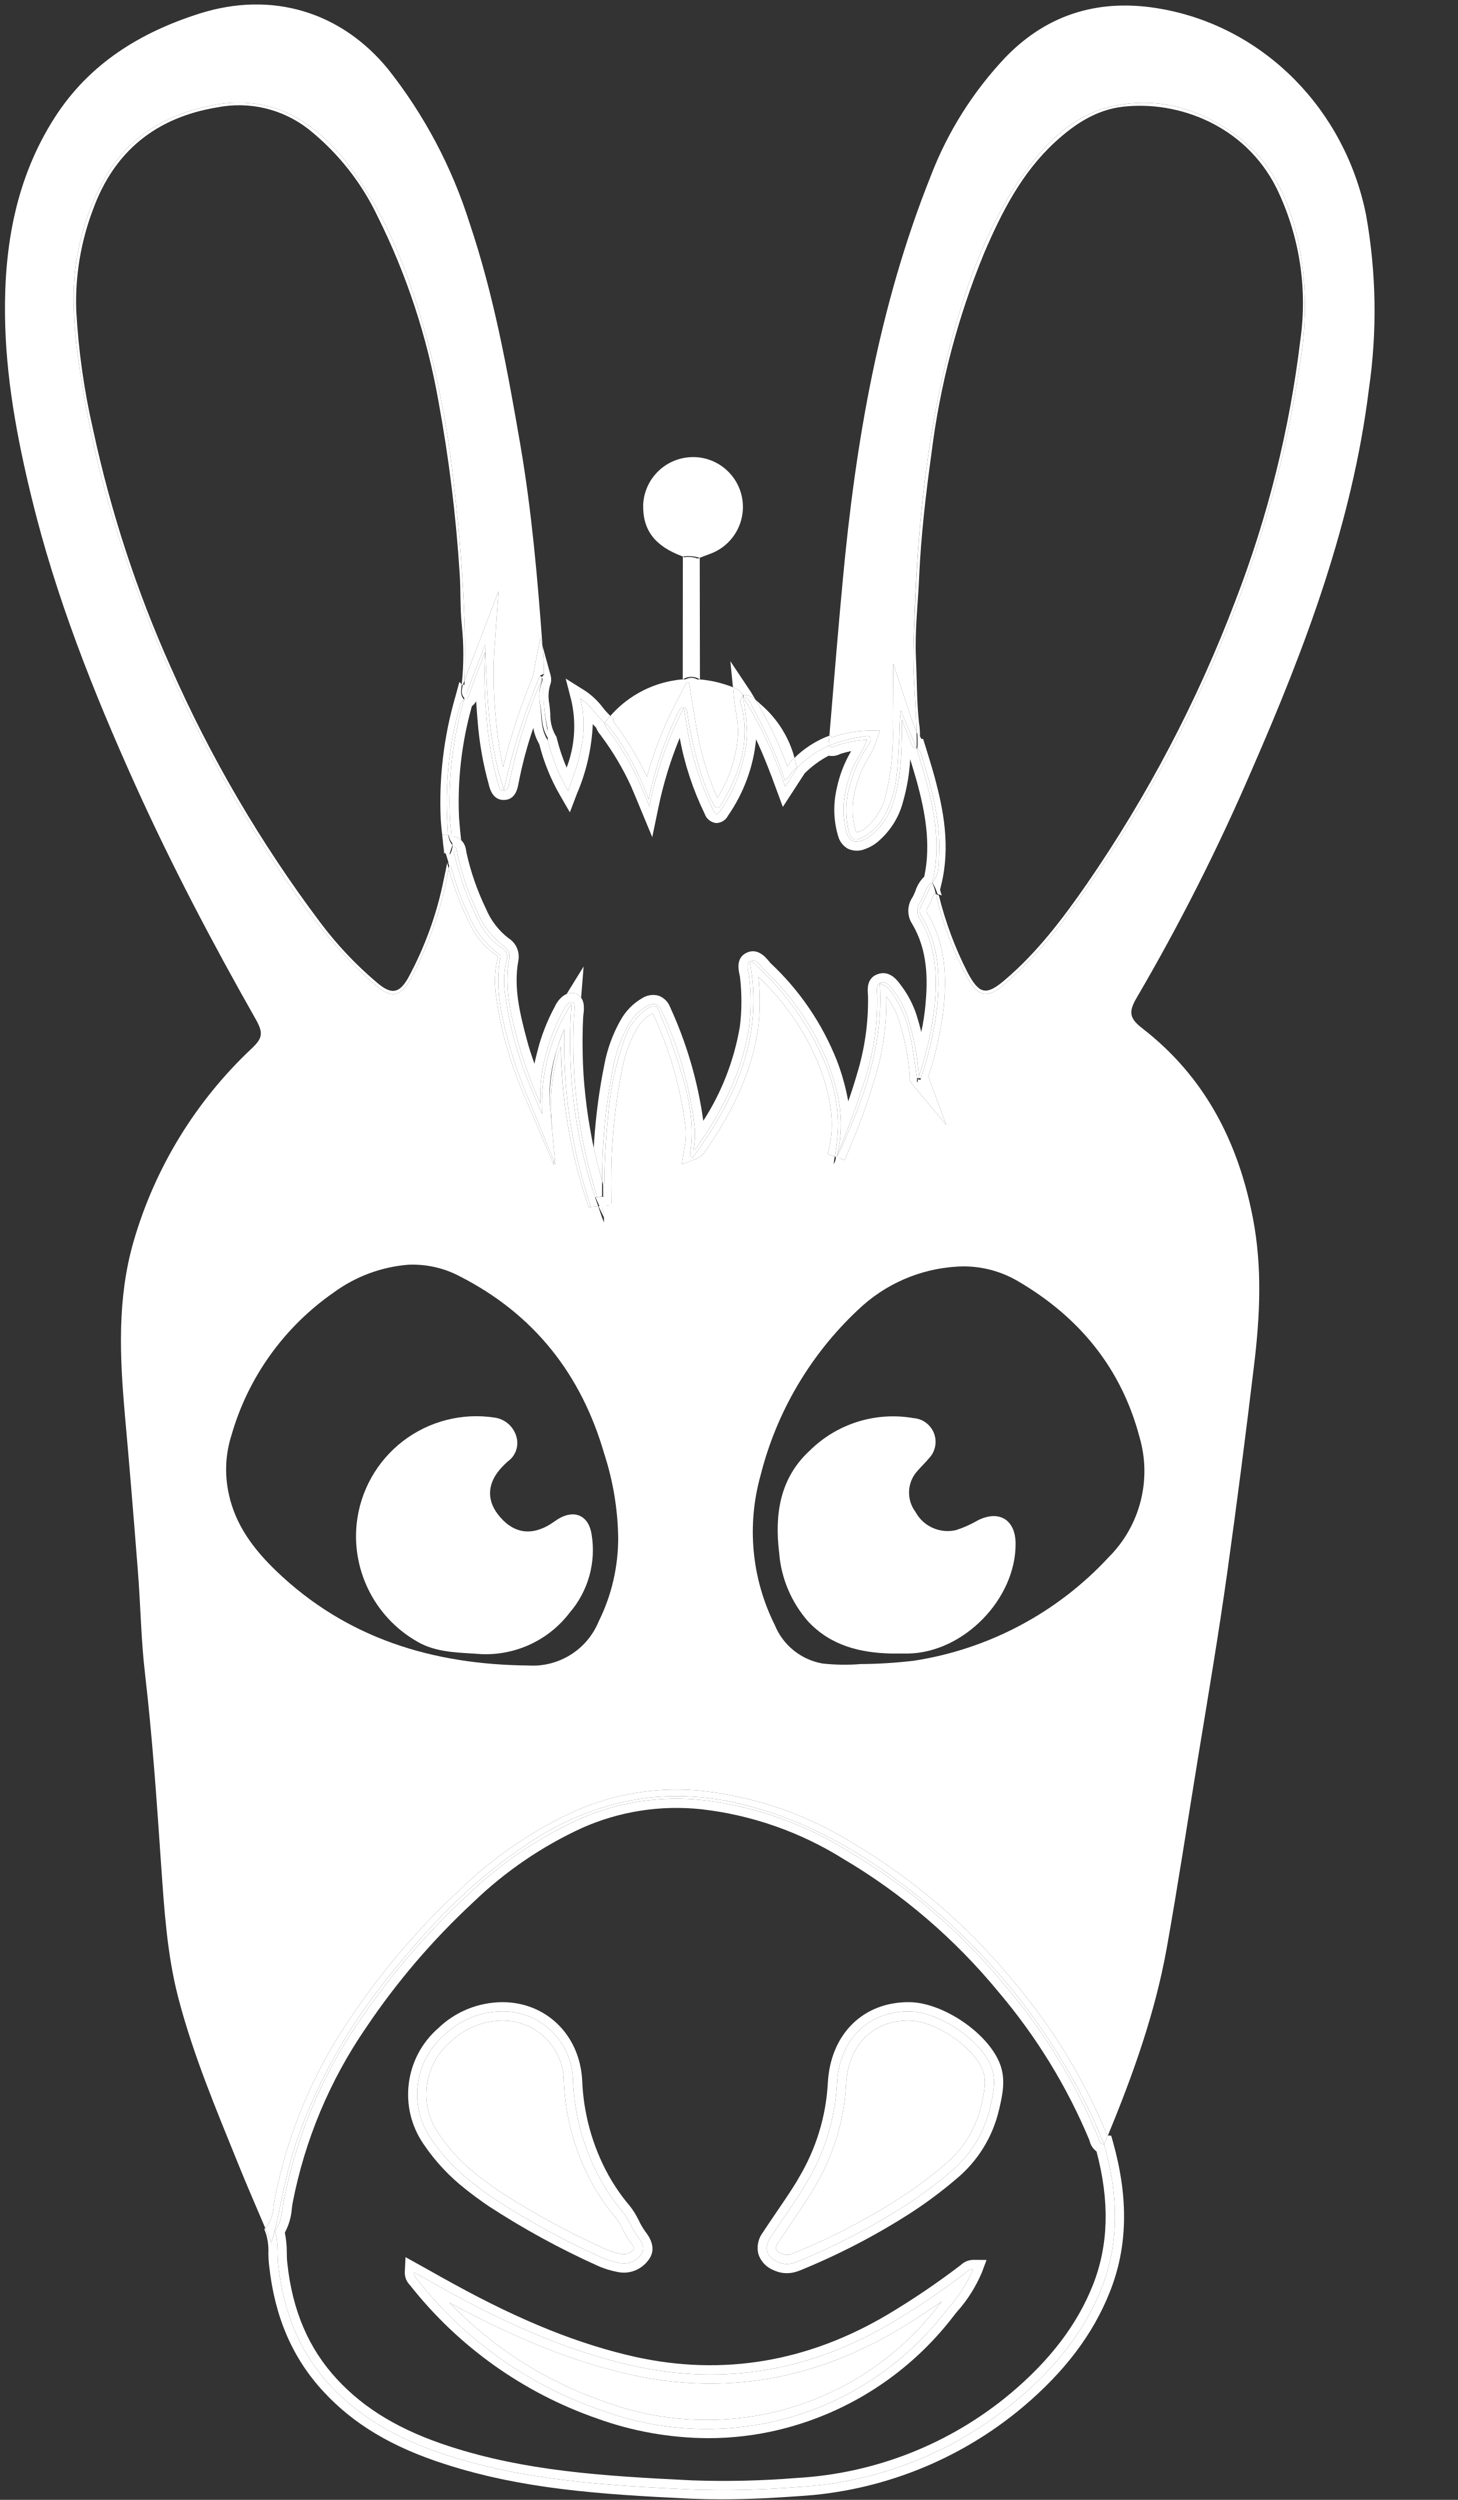 <?xml version="1.0" encoding="UTF-8"?>
<svg width="14px" height="24px" viewBox="0 0 14 24" version="1.1" xmlns="http://www.w3.org/2000/svg" xmlns:xlink="http://www.w3.org/1999/xlink">
    <rect x="0" y="0" width="14" height="24" fill="#333333" stroke="none"/>
    <!-- Generator: Sketch 58 (84663) - https://sketch.com -->
    <title>openebs-icon-white</title>
    <desc>Created with Sketch.</desc>
    <g id="Cluster-Overview" stroke="none" stroke-width="1" fill="none" fill-rule="evenodd">
        <g id="02-Overview-Mix-content-pools-on-hover" transform="translate(-682, -148)">
            <g id="card" transform="translate(649, 117)">
                <g id="openebs-icon-white" transform="translate(33, 31)">
                    <path d="M2.197,14.344 C2.261,14.643 2.437,14.875 2.651,15.081 C3.327,15.731 4.156,15.981 5.073,15.99 C5.366,16.008 5.638,15.838 5.749,15.566 C5.873,15.317 5.936,15.043 5.936,14.765 C5.932,14.49 5.887,14.218 5.802,13.957 C5.581,13.194 5.129,12.618 4.416,12.254 C4.264,12.173 4.093,12.135 3.921,12.142 C3.662,12.163 3.414,12.255 3.204,12.409 C2.728,12.74 2.381,13.224 2.222,13.781 C2.164,13.963 2.156,14.157 2.197,14.344 L2.197,14.344 Z M3.425,14.627 C3.459,14.313 3.62,14.027 3.87,13.835 C4.121,13.643 4.439,13.562 4.75,13.61 C4.849,13.624 4.93,13.695 4.958,13.791 C4.985,13.88 4.952,13.978 4.875,14.031 C4.856,14.048 4.839,14.066 4.821,14.084 C4.682,14.23 4.668,14.392 4.781,14.539 C4.914,14.711 5.077,14.748 5.258,14.649 C5.291,14.631 5.321,14.608 5.352,14.588 C5.51,14.487 5.653,14.545 5.681,14.733 C5.725,15.003 5.647,15.278 5.469,15.484 C5.27,15.745 4.957,15.892 4.629,15.881 C4.425,15.865 4.229,15.871 4.044,15.781 C3.621,15.56 3.375,15.102 3.425,14.627 Z" id="Shape"></path>
                    <path d="M7.899,15.971 C8.021,15.984 8.143,15.986 8.265,15.976 C8.436,15.975 8.607,15.964 8.776,15.944 C9.494,15.833 10.153,15.483 10.646,14.95 C10.947,14.65 11.061,14.209 10.943,13.801 C10.768,13.136 10.364,12.645 9.776,12.301 C9.6,12.197 9.397,12.148 9.194,12.16 C8.835,12.18 8.496,12.328 8.237,12.577 C7.78,13.006 7.456,13.557 7.303,14.165 C7.169,14.644 7.217,15.155 7.439,15.6 C7.518,15.795 7.692,15.935 7.899,15.971 Z M7.774,13.928 C8.036,13.668 8.408,13.551 8.772,13.615 C8.861,13.621 8.937,13.679 8.969,13.762 C9,13.844 8.981,13.938 8.919,14.002 C8.885,14.043 8.846,14.079 8.812,14.119 C8.709,14.229 8.701,14.396 8.791,14.516 C8.866,14.655 9.026,14.726 9.18,14.69 C9.254,14.666 9.325,14.634 9.392,14.595 C9.595,14.495 9.749,14.591 9.752,14.816 C9.757,15.349 9.255,15.865 8.721,15.875 C8.675,15.875 8.628,15.875 8.563,15.875 C8.269,15.869 7.979,15.804 7.757,15.564 C7.598,15.381 7.501,15.152 7.482,14.911 C7.437,14.543 7.486,14.194 7.774,13.928 L7.774,13.928 Z" id="Shape"></path>
                    <path d="M8.915,7.258 C8.936,7.327 8.957,7.397 8.976,7.466 C9.057,7.767 9.129,8.124 9.038,8.495 L9.014,8.593 C9.078,8.853 9.171,9.103 9.293,9.341 C9.404,9.548 9.472,9.559 9.648,9.409 C9.961,9.143 10.205,8.819 10.437,8.485 C11.019,7.64 11.498,6.729 11.862,5.769 C12.173,4.964 12.383,4.123 12.486,3.266 C12.557,2.768 12.478,2.26 12.258,1.807 C11.954,1.198 11.305,0.963 10.779,1.025 C10.525,1.055 10.318,1.192 10.133,1.362 C9.812,1.656 9.62,2.034 9.451,2.427 C9.196,3.046 9.025,3.696 8.943,4.361 C8.889,4.75 8.844,5.141 8.826,5.534 C8.815,5.796 8.783,6.058 8.795,6.319 C8.805,6.524 8.802,6.731 8.824,6.936 C8.833,6.988 8.835,7.042 8.833,7.095 L8.864,7.094 L8.915,7.258 Z" id="Path"></path>
                    <path d="M4.264,8.191 L4.249,8.049 C4.243,7.988 4.236,7.927 4.232,7.866 C4.214,7.47 4.261,7.074 4.371,6.694 L4.411,6.547 L4.434,6.57 L4.434,6.567 C4.454,6.378 4.454,6.187 4.434,5.997 C4.417,5.836 4.425,5.674 4.414,5.511 C4.379,4.951 4.31,4.392 4.208,3.84 C4.099,3.227 3.903,2.633 3.625,2.076 C3.47,1.75 3.243,1.464 2.961,1.239 C2.713,1.046 2.394,0.97 2.085,1.031 C1.503,1.127 1.097,1.448 0.892,2.014 C0.776,2.322 0.721,2.649 0.732,2.978 C0.753,3.364 0.807,3.749 0.894,4.126 C1.062,4.909 1.311,5.672 1.638,6.402 C2.021,7.272 2.503,8.095 3.074,8.855 C3.235,9.07 3.42,9.266 3.626,9.439 C3.758,9.549 3.832,9.54 3.918,9.391 C4.079,9.094 4.195,8.775 4.261,8.444 C4.273,8.391 4.283,8.337 4.294,8.284 C4.286,8.254 4.279,8.223 4.272,8.193 L4.264,8.191 Z" id="Path"></path>
                    <path d="M7.445,23.155 C8.072,23.004 8.628,22.641 9.018,22.127 L9.043,22.096 C8.896,22.198 8.756,22.289 8.617,22.371 C7.808,22.851 6.949,22.995 6.064,22.8 C5.521,22.68 4.964,22.459 4.316,22.107 C4.727,22.535 5.234,22.86 5.795,23.054 C6.322,23.251 6.897,23.286 7.445,23.155 L7.445,23.155 Z" id="Path" fill="#FFFFFF" fill-rule="nonzero"></path>
                    <path d="M2.456,9.786 C2.531,9.919 2.52,9.968 2.418,10.065 C1.88,10.57 1.488,11.21 1.283,11.918 C1.124,12.466 1.15,13.023 1.199,13.581 C1.244,14.082 1.285,14.583 1.324,15.084 C1.35,15.41 1.354,15.739 1.392,16.064 C1.463,16.675 1.505,17.289 1.547,17.902 C1.577,18.329 1.603,18.756 1.71,19.172 C1.854,19.729 2.078,20.257 2.293,20.789 C2.373,20.987 2.459,21.183 2.547,21.391 L2.57,21.363 C2.605,21.309 2.625,21.246 2.627,21.182 C2.63,21.158 2.634,21.135 2.638,21.112 C2.759,20.488 3.007,19.895 3.367,19.371 C3.67,18.919 4.025,18.503 4.425,18.134 C4.745,17.825 5.115,17.573 5.519,17.388 C5.906,17.216 6.332,17.15 6.753,17.195 C7.262,17.253 7.751,17.423 8.185,17.693 C8.773,18.041 9.296,18.49 9.729,19.018 C10.101,19.457 10.403,19.951 10.624,20.482 C10.627,20.488 10.629,20.495 10.631,20.502 L10.638,20.502 C10.879,19.92 11.091,19.327 11.203,18.704 C11.311,18.099 11.403,17.491 11.502,16.885 C11.6,16.288 11.701,15.691 11.785,15.092 C11.877,14.43 11.963,13.768 12.042,13.104 C12.099,12.635 12.121,12.166 12.031,11.697 C11.89,10.963 11.569,10.337 10.968,9.872 C10.844,9.776 10.834,9.714 10.917,9.575 C11.329,8.87 11.698,8.14 12.021,7.389 C12.534,6.215 12.985,5.02 13.144,3.738 C13.225,3.183 13.216,2.62 13.118,2.068 C12.918,1.056 12.142,0.263 11.153,0.086 C10.578,-0.018 10.068,0.122 9.654,0.551 C9.342,0.881 9.098,1.269 8.936,1.693 C8.44,2.936 8.216,4.24 8.093,5.565 C8.046,6.064 8.006,6.563 7.964,7.063 L7.968,7.061 L7.994,7.079 L7.998,7.078 C8.008,7.073 8.018,7.069 8.028,7.066 C8.123,7.036 8.222,7.019 8.322,7.015 L8.449,7.012 L8.408,7.132 C8.388,7.187 8.362,7.24 8.331,7.289 C8.273,7.387 8.231,7.493 8.207,7.605 C8.178,7.724 8.18,7.849 8.214,7.968 C8.217,7.976 8.22,7.984 8.224,7.992 C8.226,7.99 8.236,7.989 8.253,7.983 C8.28,7.973 8.305,7.957 8.327,7.937 C8.41,7.862 8.47,7.764 8.5,7.656 C8.558,7.425 8.583,7.186 8.573,6.948 L8.577,6.372 L8.745,6.88 C8.759,6.922 8.777,6.967 8.795,7.013 C8.797,7.017 8.799,7.022 8.801,7.027 C8.797,6.837 8.781,6.647 8.773,6.457 C8.764,6.267 8.775,6.077 8.782,5.887 C8.818,4.967 8.914,4.055 9.164,3.167 C9.326,2.591 9.542,2.035 9.914,1.557 C10.117,1.298 10.366,1.085 10.7,1.016 C11.135,0.926 11.53,1.049 11.878,1.306 C12.205,1.546 12.366,1.899 12.459,2.283 C12.545,2.676 12.553,3.082 12.484,3.479 C12.351,4.388 12.104,5.277 11.747,6.124 C11.353,7.084 10.841,7.99 10.223,8.823 C10.052,9.054 9.856,9.265 9.639,9.454 C9.485,9.584 9.396,9.574 9.296,9.399 C9.156,9.143 9.052,8.868 8.986,8.584 L8.971,8.578 C8.965,8.589 8.96,8.603 8.953,8.62 C8.942,8.652 8.927,8.682 8.91,8.71 C8.893,8.731 8.894,8.762 8.912,8.782 C9.088,9.081 9.087,9.397 9.062,9.668 C9.035,9.895 8.986,10.119 8.914,10.336 L9.086,10.8 L8.758,10.407 C8.74,10.385 8.732,10.357 8.735,10.329 C8.722,10.148 8.687,9.97 8.632,9.797 C8.605,9.714 8.564,9.636 8.511,9.567 C8.516,9.837 8.477,10.105 8.398,10.363 C8.329,10.592 8.247,10.817 8.153,11.037 L8.112,11.138 L8.036,11.111 C8.026,11.134 8.015,11.157 8.004,11.179 C8.007,11.154 8.011,11.129 8.015,11.104 L7.946,11.08 C8.019,10.841 7.995,10.576 7.872,10.247 C7.742,9.917 7.54,9.621 7.282,9.378 C7.301,9.547 7.3,9.717 7.278,9.885 C7.218,10.271 7.059,10.641 6.776,11.047 C6.756,11.081 6.726,11.108 6.69,11.123 L6.547,11.179 L6.571,11.027 C6.583,10.967 6.588,10.906 6.585,10.845 C6.541,10.463 6.436,10.089 6.273,9.74 C6.272,9.737 6.27,9.733 6.268,9.73 C6.262,9.732 6.256,9.735 6.251,9.738 C6.191,9.773 6.143,9.824 6.11,9.885 C6.046,10 6,10.124 5.976,10.253 C5.928,10.491 5.896,10.732 5.881,10.974 C5.867,11.158 5.868,11.337 5.87,11.487 L5.871,11.568 L5.852,11.57 L5.852,11.57 L5.8,11.576 C5.8,11.63 5.799,11.684 5.799,11.738 C5.779,11.686 5.762,11.634 5.744,11.581 L5.652,11.59 L5.63,11.522 C5.473,11.045 5.391,10.547 5.385,10.046 C5.312,10.252 5.28,10.471 5.293,10.689 L5.301,10.841 L5.333,11.181 L5.316,11.14 L5.319,11.186 L5.083,10.633 C5.052,10.562 5.021,10.491 4.993,10.42 C4.882,10.147 4.805,9.863 4.765,9.572 C4.744,9.448 4.749,9.322 4.778,9.201 C4.781,9.195 4.782,9.188 4.782,9.182 C4.781,9.182 4.778,9.178 4.77,9.173 C4.663,9.103 4.577,9.004 4.521,8.889 C4.431,8.714 4.36,8.529 4.308,8.339 C4.244,8.712 4.119,9.072 3.94,9.404 C3.842,9.579 3.753,9.585 3.598,9.451 C3.19,9.097 2.88,8.664 2.591,8.214 C1.987,7.284 1.507,6.28 1.163,5.226 C0.976,4.659 0.84,4.076 0.757,3.484 C0.723,3.268 0.707,3.051 0.707,2.833 C0.711,2.438 0.814,2.051 1.008,1.707 C1.231,1.317 1.586,1.105 2.017,1.015 C2.618,0.889 3.046,1.173 3.38,1.629 C3.733,2.11 3.936,2.665 4.095,3.235 C4.222,3.71 4.311,4.194 4.362,4.682 C4.412,5.107 4.444,5.531 4.46,5.958 C4.467,6.15 4.465,6.34 4.461,6.531 C4.485,6.467 4.509,6.402 4.535,6.335 L4.787,5.675 L4.745,6.268 C4.734,6.48 4.74,6.693 4.762,6.905 C4.774,7.059 4.797,7.212 4.832,7.363 C4.904,7.067 4.999,6.778 5.116,6.497 L5.188,6.121 L5.209,6.2 C5.162,5.555 5.106,4.911 4.997,4.274 C4.873,3.554 4.743,2.836 4.509,2.142 C4.34,1.605 4.074,1.103 3.725,0.662 C3.27,0.108 2.607,-0.086 1.923,0.128 C1.346,0.31 0.855,0.612 0.523,1.132 C0.155,1.708 0.041,2.353 0.048,3.02 C0.054,3.615 0.162,4.198 0.303,4.776 C0.535,5.731 0.895,6.64 1.298,7.533 C1.646,8.304 2.039,9.051 2.456,9.786 Z M7.303,14.165 C7.456,13.557 7.78,13.006 8.237,12.577 C8.496,12.328 8.835,12.18 9.194,12.16 C9.397,12.148 9.6,12.197 9.776,12.301 C10.364,12.645 10.768,13.136 10.943,13.801 C11.061,14.209 10.947,14.65 10.646,14.95 C10.153,15.483 9.494,15.833 8.776,15.944 C8.607,15.964 8.436,15.975 8.265,15.976 C8.143,15.986 8.021,15.984 7.899,15.971 C7.692,15.935 7.518,15.795 7.439,15.6 C7.217,15.155 7.169,14.644 7.303,14.165 L7.303,14.165 Z M3.204,12.409 C3.414,12.255 3.662,12.163 3.921,12.142 C4.093,12.135 4.264,12.173 4.416,12.254 C5.129,12.618 5.581,13.194 5.802,13.957 C5.887,14.218 5.932,14.49 5.936,14.765 C5.936,15.043 5.873,15.317 5.749,15.566 C5.638,15.838 5.366,16.008 5.073,15.99 C4.156,15.981 3.327,15.731 2.651,15.081 C2.437,14.875 2.261,14.643 2.197,14.344 C2.156,14.157 2.164,13.963 2.222,13.781 C2.381,13.224 2.728,12.74 3.204,12.409 L3.204,12.409 Z" id="Shape" fill="#FFFFFF" fill-rule="nonzero"></path>
                    <path d="M10.602,20.588 C10.733,21.053 10.757,21.516 10.575,21.974 C10.403,22.405 10.112,22.75 9.761,23.044 C9.169,23.542 8.431,23.835 7.658,23.877 C7.319,23.905 6.979,23.913 6.639,23.901 C5.847,23.863 5.056,23.818 4.293,23.572 C3.869,23.434 3.481,23.236 3.172,22.903 C2.867,22.574 2.719,22.179 2.671,21.738 C2.66,21.632 2.675,21.522 2.638,21.419 C2.63,21.448 2.621,21.478 2.606,21.529 C2.586,21.482 2.567,21.436 2.547,21.391 L2.538,21.401 L2.555,21.448 C2.572,21.508 2.58,21.569 2.577,21.631 C2.578,21.67 2.579,21.709 2.584,21.748 C2.637,22.243 2.808,22.64 3.108,22.963 C3.395,23.273 3.763,23.493 4.266,23.655 C5.007,23.895 5.746,23.947 6.634,23.989 C6.733,23.993 6.832,23.995 6.929,23.995 C7.199,23.995 7.456,23.98 7.664,23.965 C8.455,23.92 9.211,23.621 9.818,23.112 C10.221,22.773 10.495,22.412 10.656,22.006 C10.829,21.574 10.838,21.103 10.687,20.564 L10.67,20.504 L10.638,20.502 C10.626,20.531 10.614,20.56 10.602,20.588 L10.602,20.588 Z" id="Path" fill="#FFFFFF" fill-rule="nonzero"></path>
                    <path d="M5.766,23.137 C6.31,23.339 6.901,23.375 7.466,23.24 C8.111,23.084 8.684,22.71 9.087,22.182 C9.194,22.064 9.282,21.929 9.347,21.784 C9.32,21.785 9.295,21.797 9.277,21.817 C9.051,21.989 8.816,22.149 8.572,22.295 C7.796,22.755 6.97,22.91 6.083,22.714 C5.453,22.574 4.873,22.312 4.311,22.003 C4.201,21.942 4.091,21.88 3.975,21.816 C3.974,21.842 3.986,21.867 4.005,21.883 C4.459,22.462 5.07,22.897 5.766,23.137 Z M6.064,22.8 C6.949,22.995 7.808,22.851 8.617,22.371 C8.756,22.289 8.896,22.198 9.043,22.096 L9.018,22.127 C8.628,22.641 8.072,23.004 7.445,23.155 C6.897,23.286 6.322,23.251 5.795,23.054 C5.234,22.86 4.727,22.535 4.316,22.107 C4.964,22.459 5.521,22.68 6.064,22.8 L6.064,22.8 Z" id="Shape" fill="#FFFFFF" fill-rule="nonzero"></path>
                    <path d="M10.624,20.482 C10.403,19.951 10.101,19.457 9.729,19.018 C9.296,18.49 8.773,18.041 8.185,17.693 C7.751,17.423 7.262,17.253 6.753,17.195 C6.332,17.15 5.906,17.216 5.519,17.388 C5.115,17.573 4.745,17.825 4.425,18.134 C4.025,18.503 3.67,18.919 3.367,19.371 C3.007,19.895 2.759,20.488 2.638,21.112 C2.634,21.135 2.63,21.158 2.627,21.182 C2.625,21.246 2.605,21.309 2.57,21.363 L2.547,21.391 C2.567,21.436 2.586,21.482 2.606,21.529 C2.621,21.478 2.63,21.448 2.638,21.419 C2.707,21.113 2.759,20.803 2.865,20.507 C3.063,19.961 3.35,19.451 3.715,18.998 C4.105,18.509 4.531,18.055 5.058,17.708 C5.408,17.465 5.811,17.311 6.233,17.258 C6.522,17.228 6.813,17.248 7.095,17.315 C7.728,17.462 8.275,17.78 8.778,18.177 C9.499,18.744 10.08,19.47 10.476,20.298 C10.523,20.393 10.56,20.491 10.602,20.588 C10.614,20.56 10.626,20.531 10.638,20.502 L10.631,20.502 C10.629,20.495 10.627,20.488 10.624,20.482 Z" id="Path" fill="#FFFFFF" fill-rule="nonzero"></path>
                    <path d="M3.172,22.903 C3.481,23.236 3.869,23.434 4.293,23.572 C5.056,23.818 5.847,23.863 6.639,23.901 C6.979,23.913 7.319,23.905 7.658,23.877 C8.431,23.835 9.169,23.542 9.761,23.044 C10.112,22.75 10.403,22.405 10.575,21.974 C10.757,21.516 10.733,21.053 10.602,20.588 L10.602,20.588 C10.556,20.586 10.554,20.544 10.543,20.515 C10.324,19.992 10.027,19.506 9.661,19.074 C9.234,18.553 8.72,18.111 8.14,17.769 C7.717,17.506 7.24,17.34 6.745,17.282 C6.338,17.238 5.928,17.302 5.555,17.468 C5.159,17.649 4.798,17.896 4.485,18.198 C4.09,18.563 3.74,18.973 3.44,19.419 C3.088,19.934 2.845,20.516 2.725,21.128 C2.706,21.227 2.707,21.334 2.638,21.419 C2.675,21.522 2.66,21.632 2.671,21.738 C2.719,22.179 2.867,22.574 3.172,22.903 Z M2.802,21.206 C2.804,21.185 2.807,21.165 2.811,21.144 C2.928,20.543 3.167,19.973 3.514,19.468 C3.809,19.028 4.156,18.623 4.545,18.262 C4.851,17.967 5.204,17.726 5.59,17.549 C5.95,17.389 6.345,17.328 6.736,17.37 C7.218,17.425 7.683,17.588 8.095,17.845 C8.666,18.182 9.172,18.617 9.593,19.13 C9.953,19.555 10.246,20.033 10.461,20.548 C10.462,20.551 10.463,20.555 10.464,20.559 C10.474,20.598 10.497,20.632 10.529,20.655 C10.657,21.137 10.645,21.558 10.493,21.941 C10.342,22.319 10.084,22.658 9.705,22.977 C9.126,23.462 8.406,23.747 7.652,23.79 C7.316,23.817 6.979,23.825 6.643,23.813 C5.768,23.771 5.041,23.721 4.32,23.488 C3.847,23.335 3.503,23.13 3.237,22.843 C2.964,22.549 2.808,22.185 2.759,21.729 C2.755,21.695 2.754,21.661 2.754,21.627 C2.754,21.562 2.748,21.498 2.735,21.435 C2.773,21.364 2.796,21.286 2.802,21.206 L2.802,21.206 Z" id="Shape" fill="#FFFFFF" fill-rule="nonzero"></path>
                    <path d="M5.736,23.22 C6.077,23.343 6.436,23.406 6.798,23.408 C7.03,23.408 7.261,23.381 7.486,23.326 C8.151,23.164 8.74,22.779 9.156,22.236 L9.186,22.198 C9.288,22.085 9.37,21.955 9.429,21.815 L9.473,21.697 L9.348,21.696 L9.346,21.696 C9.3,21.697 9.257,21.715 9.224,21.747 C9.001,21.917 8.768,22.075 8.527,22.219 C7.758,22.676 6.942,22.813 6.102,22.628 C5.563,22.508 5.007,22.285 4.354,21.926 C4.28,21.886 4.208,21.845 4.133,21.803 L3.894,21.67 L3.887,21.812 C3.885,21.859 3.903,21.905 3.936,21.938 C4.401,22.529 5.026,22.974 5.736,23.22 L5.736,23.22 Z M4.311,22.003 C4.873,22.312 5.453,22.574 6.083,22.714 C6.97,22.91 7.796,22.755 8.572,22.295 C8.816,22.149 9.051,21.989 9.277,21.817 C9.295,21.797 9.32,21.785 9.347,21.784 C9.282,21.929 9.194,22.064 9.087,22.182 C8.684,22.71 8.111,23.084 7.466,23.24 C6.901,23.375 6.31,23.339 5.766,23.137 C5.07,22.897 4.459,22.462 4.005,21.883 C3.986,21.867 3.974,21.842 3.975,21.816 C4.091,21.88 4.201,21.942 4.311,22.003 L4.311,22.003 Z" id="Shape" fill="#FFFFFF" fill-rule="nonzero"></path>
                    <path d="M7.43,21.796 C7.469,21.814 7.512,21.824 7.555,21.824 C7.599,21.824 7.643,21.814 7.683,21.797 C8.061,21.643 8.424,21.454 8.766,21.232 C8.91,21.137 9.048,21.034 9.179,20.922 C9.386,20.752 9.531,20.519 9.592,20.258 L9.596,20.243 C9.626,20.111 9.66,19.961 9.6,19.81 C9.484,19.517 9.055,19.226 8.733,19.222 C8.73,19.222 8.727,19.222 8.723,19.222 C8.284,19.222 7.974,19.533 7.949,19.997 C7.932,20.32 7.835,20.634 7.668,20.912 L7.658,20.93 C7.654,20.937 7.65,20.944 7.645,20.952 C7.582,21.054 7.512,21.156 7.445,21.254 C7.405,21.313 7.364,21.373 7.325,21.433 C7.28,21.492 7.264,21.568 7.282,21.64 C7.305,21.712 7.36,21.769 7.43,21.796 Z M7.398,21.481 C7.505,21.32 7.618,21.162 7.72,20.998 C7.728,20.985 7.736,20.97 7.744,20.957 C7.919,20.667 8.019,20.339 8.037,20.002 C8.059,19.58 8.339,19.306 8.733,19.311 C9.014,19.314 9.415,19.581 9.518,19.842 C9.57,19.973 9.536,20.108 9.506,20.238 C9.45,20.481 9.314,20.698 9.122,20.855 C8.993,20.965 8.858,21.066 8.717,21.159 C8.379,21.377 8.022,21.564 7.649,21.716 C7.591,21.742 7.525,21.743 7.467,21.716 C7.359,21.666 7.332,21.581 7.398,21.481 L7.398,21.481 Z" id="Shape" fill="#FFFFFF" fill-rule="nonzero"></path>
                    <path d="M4.475,21.021 C4.537,21.07 4.604,21.12 4.687,21.177 C5.022,21.396 5.373,21.588 5.737,21.752 C5.801,21.781 5.868,21.801 5.937,21.814 C5.955,21.817 5.974,21.819 5.993,21.819 C6.083,21.818 6.167,21.775 6.222,21.704 C6.287,21.624 6.279,21.529 6.196,21.424 C6.172,21.39 6.151,21.355 6.134,21.318 C6.11,21.269 6.082,21.222 6.048,21.179 C5.97,21.088 5.902,20.989 5.843,20.884 C5.688,20.603 5.602,20.29 5.59,19.969 C5.566,19.537 5.245,19.223 4.826,19.222 L4.825,19.222 C4.595,19.223 4.374,19.312 4.208,19.472 C3.885,19.754 3.824,20.233 4.068,20.586 C4.18,20.752 4.317,20.898 4.475,21.021 L4.475,21.021 Z M4.267,19.537 C4.417,19.392 4.617,19.311 4.826,19.31 C5.195,19.31 5.496,19.605 5.502,19.974 C5.515,20.308 5.606,20.634 5.767,20.927 C5.828,21.037 5.9,21.14 5.98,21.236 C6.039,21.305 6.068,21.402 6.127,21.478 C6.165,21.526 6.203,21.587 6.153,21.648 C6.108,21.711 6.03,21.741 5.954,21.727 C5.893,21.716 5.833,21.698 5.776,21.673 C5.415,21.511 5.068,21.321 4.737,21.104 C4.667,21.056 4.598,21.006 4.531,20.952 C4.38,20.835 4.248,20.695 4.141,20.538 C3.921,20.221 3.975,19.789 4.267,19.537 Z" id="Shape" fill="#FFFFFF" fill-rule="nonzero"></path>
                    <path d="M3.44,19.419 C3.74,18.973 4.09,18.563 4.485,18.198 C4.798,17.896 5.159,17.649 5.555,17.468 C5.928,17.302 6.338,17.238 6.745,17.282 C7.24,17.34 7.717,17.506 8.14,17.769 C8.72,18.111 9.234,18.553 9.661,19.074 C10.027,19.506 10.324,19.992 10.543,20.515 C10.554,20.544 10.556,20.586 10.602,20.588 C10.56,20.491 10.523,20.393 10.476,20.298 C10.08,19.47 9.499,18.744 8.778,18.177 C8.275,17.78 7.728,17.462 7.095,17.315 C6.813,17.248 6.522,17.228 6.233,17.258 C5.811,17.311 5.408,17.465 5.058,17.708 C4.531,18.055 4.105,18.509 3.715,18.998 C3.35,19.451 3.063,19.961 2.865,20.507 C2.759,20.803 2.707,21.113 2.638,21.419 C2.707,21.334 2.706,21.227 2.725,21.128 C2.845,20.516 3.088,19.934 3.44,19.419 L3.44,19.419 Z" id="Path" fill="#FFFFFF" fill-rule="nonzero"></path>
                    <path d="M8.801,7.185 C8.824,7.197 8.84,7.218 8.845,7.242 C8.941,7.552 9.031,7.863 9.017,8.191 C9.013,8.287 9.024,8.391 8.952,8.474 C9.003,8.495 9.001,8.546 9.012,8.587 C9.013,8.589 9.013,8.591 9.014,8.593 L9.038,8.495 C9.129,8.124 9.057,7.767 8.976,7.466 C8.957,7.397 8.936,7.327 8.915,7.258 L8.864,7.094 L8.833,7.095 C8.83,7.126 8.821,7.156 8.808,7.184 C8.806,7.184 8.803,7.184 8.801,7.184 L8.801,7.185 L8.801,7.185 Z" id="Path" fill="#FFFFFF" fill-rule="nonzero"></path>
                    <path d="M4.371,6.694 C4.261,7.074 4.214,7.47 4.232,7.866 C4.236,7.927 4.243,7.988 4.249,8.049 L4.264,8.191 L4.272,8.193 C4.268,8.175 4.263,8.157 4.259,8.138 L4.258,8.127 L4.247,8.007 L4.303,8.02 C4.299,7.989 4.299,7.957 4.297,7.927 C4.273,7.557 4.308,7.186 4.401,6.828 C4.412,6.787 4.416,6.742 4.456,6.716 C4.414,6.672 4.429,6.619 4.434,6.57 L4.411,6.547 L4.371,6.694 Z" id="Path" fill="#FFFFFF" fill-rule="nonzero"></path>
                    <path d="M7.133,6.67 L7.133,6.67 C7.178,6.669 7.222,6.687 7.255,6.718 C7.239,6.693 7.225,6.667 7.209,6.642 L7.013,6.348 L7.038,6.598 C7.041,6.6 7.044,6.601 7.047,6.602 C7.083,6.614 7.113,6.638 7.133,6.67 L7.133,6.67 Z" id="Path" fill="#FFFFFF" fill-rule="nonzero"></path>
                    <path d="M7.658,7.368 C7.743,7.28 7.845,7.21 7.956,7.16 L7.956,7.16 C7.959,7.128 7.962,7.095 7.964,7.063 L7.925,7.078 C7.815,7.125 7.714,7.192 7.629,7.276 C7.632,7.287 7.635,7.297 7.638,7.308 C7.643,7.328 7.64,7.352 7.658,7.368 Z" id="Path" fill="#FFFFFF" fill-rule="nonzero"></path>
                    <path d="M5.222,6.47 L5.222,6.47 L5.222,6.47 C5.247,6.682 5.259,6.895 5.26,7.108 C5.302,7.278 5.367,7.442 5.455,7.594 C5.564,7.303 5.654,7.024 5.573,6.707 C5.677,6.773 5.726,6.87 5.804,6.94 C5.822,6.917 5.842,6.895 5.861,6.873 C5.836,6.849 5.812,6.823 5.79,6.795 C5.743,6.732 5.685,6.677 5.62,6.633 L5.432,6.515 L5.487,6.729 C5.535,6.943 5.519,7.166 5.441,7.37 C5.401,7.278 5.37,7.183 5.346,7.086 L5.342,7.071 L5.333,7.058 C5.299,6.996 5.282,6.926 5.284,6.855 C5.282,6.823 5.279,6.792 5.275,6.761 C5.262,6.699 5.265,6.635 5.283,6.574 C5.294,6.547 5.295,6.516 5.288,6.487 L5.209,6.2 C5.213,6.243 5.216,6.286 5.219,6.33 C5.222,6.376 5.221,6.423 5.222,6.47 Z" id="Path" fill="#FFFFFF" fill-rule="nonzero"></path>
                    <polygon id="Path" fill="#FFFFFF" fill-rule="nonzero" points="8.817 7.201 8.817 7.199 8.816 7.199 8.817 7.201"></polygon>
                    <path d="M7.939,10.247 C7.785,9.86 7.541,9.515 7.228,9.239 C7.224,9.236 7.217,9.236 7.2,9.233 C7.336,9.956 7.062,10.554 6.65,11.115 C6.629,11.103 6.621,11.079 6.629,11.057 C6.684,10.665 6.55,10.308 6.425,9.949 C6.399,9.873 6.361,9.8 6.335,9.723 C6.309,9.644 6.269,9.648 6.209,9.687 C6.114,9.755 6.042,9.85 6.003,9.959 C5.916,10.196 5.862,10.443 5.842,10.695 C5.816,10.932 5.803,11.17 5.803,11.408 C5.808,11.428 5.813,11.447 5.819,11.466 L5.852,11.57 L5.871,11.568 L5.87,11.487 C5.868,11.337 5.867,11.158 5.881,10.974 C5.896,10.732 5.928,10.491 5.976,10.253 C6,10.124 6.046,10 6.11,9.885 C6.143,9.824 6.191,9.773 6.251,9.738 C6.256,9.735 6.262,9.732 6.268,9.73 C6.27,9.733 6.272,9.737 6.273,9.74 C6.436,10.089 6.541,10.463 6.585,10.845 C6.588,10.906 6.583,10.967 6.571,11.027 L6.547,11.179 L6.69,11.123 C6.726,11.108 6.756,11.081 6.776,11.047 C7.059,10.641 7.218,10.271 7.278,9.885 C7.3,9.717 7.301,9.547 7.282,9.378 C7.54,9.621 7.742,9.917 7.872,10.247 C7.995,10.576 8.019,10.841 7.946,11.08 L8.015,11.104 C8.036,10.995 8.047,10.885 8.048,10.774 C8.041,10.593 8.004,10.415 7.939,10.247 L7.939,10.247 Z" id="Path" fill="#FFFFFF" fill-rule="nonzero"></path>
                    <path d="M8.952,8.474 C8.916,8.549 8.881,8.625 8.843,8.7 C8.825,8.729 8.827,8.766 8.847,8.794 C9.016,9.067 9.03,9.365 8.998,9.674 C8.97,9.905 8.918,10.132 8.842,10.352 L8.842,10.352 C8.84,10.369 8.839,10.393 8.819,10.392 C8.794,10.391 8.808,10.366 8.805,10.351 C8.762,10.069 8.744,9.78 8.566,9.537 C8.541,9.491 8.499,9.457 8.448,9.443 C8.486,10.046 8.284,10.585 8.036,11.111 L8.112,11.138 L8.153,11.037 C8.247,10.817 8.329,10.592 8.398,10.363 C8.477,10.105 8.516,9.837 8.511,9.567 C8.564,9.636 8.605,9.714 8.632,9.797 C8.687,9.97 8.722,10.148 8.735,10.329 C8.732,10.357 8.74,10.385 8.758,10.407 L9.086,10.8 L8.914,10.336 C8.986,10.119 9.035,9.895 9.062,9.668 C9.087,9.397 9.088,9.081 8.912,8.782 C8.894,8.762 8.893,8.731 8.91,8.71 C8.927,8.682 8.942,8.652 8.953,8.62 C8.96,8.603 8.965,8.589 8.971,8.578 L8.986,8.584 C8.982,8.568 8.978,8.552 8.974,8.535 C8.968,8.514 8.959,8.494 8.952,8.474 Z" id="Path" fill="#FFFFFF" fill-rule="nonzero"></path>
                    <path d="M5.116,6.497 C4.999,6.778 4.904,7.067 4.832,7.363 C4.797,7.212 4.774,7.059 4.762,6.905 C4.74,6.693 4.734,6.48 4.745,6.268 L4.787,5.675 L4.535,6.335 C4.509,6.402 4.485,6.467 4.461,6.531 C4.46,6.592 4.458,6.653 4.457,6.714 C4.524,6.538 4.592,6.362 4.659,6.186 C4.674,6.659 4.689,7.128 4.838,7.583 C4.92,7.207 5.036,6.84 5.185,6.486 L5.185,6.486 C5.197,6.481 5.209,6.475 5.222,6.47 L5.222,6.47 C5.221,6.423 5.222,6.376 5.219,6.33 C5.216,6.286 5.213,6.243 5.209,6.2 L5.188,6.121 L5.116,6.497 Z" id="Path" fill="#FFFFFF" fill-rule="nonzero"></path>
                    <path d="M7.956,7.16 C8.063,7.117 8.174,7.087 8.288,7.072 C8.311,7.068 8.344,7.058 8.357,7.081 C8.369,7.101 8.353,7.129 8.339,7.15 C8.245,7.29 8.178,7.446 8.142,7.611 C8.117,7.737 8.121,7.866 8.152,7.99 C8.169,8.055 8.204,8.075 8.27,8.045 C8.431,7.971 8.505,7.832 8.56,7.675 C8.621,7.498 8.619,7.314 8.632,7.132 C8.64,7.031 8.634,6.928 8.65,6.822 C8.7,6.942 8.751,7.063 8.801,7.184 L8.801,7.184 C8.803,7.131 8.802,7.079 8.801,7.027 C8.799,7.022 8.797,7.017 8.795,7.013 C8.777,6.967 8.759,6.922 8.745,6.88 L8.577,6.372 L8.573,6.948 C8.583,7.186 8.558,7.425 8.5,7.656 C8.47,7.764 8.41,7.862 8.327,7.937 C8.305,7.957 8.28,7.973 8.253,7.983 C8.236,7.989 8.226,7.99 8.224,7.992 C8.22,7.984 8.217,7.976 8.214,7.968 C8.18,7.849 8.178,7.724 8.207,7.605 C8.231,7.493 8.273,7.387 8.331,7.289 C8.362,7.24 8.388,7.187 8.408,7.132 L8.449,7.012 L8.322,7.015 C8.222,7.019 8.123,7.036 8.028,7.066 C8.018,7.069 8.008,7.073 7.998,7.078 L7.994,7.079 L7.968,7.061 L7.964,7.063 C7.962,7.095 7.959,7.128 7.956,7.16 L7.956,7.16 Z" id="Path" fill="#FFFFFF" fill-rule="nonzero"></path>
                    <path d="M5.2,6.544 C5.204,6.534 5.205,6.522 5.203,6.51 C5.202,6.514 5.201,6.517 5.201,6.521 C5.066,6.84 4.962,7.171 4.891,7.51 C4.885,7.544 4.878,7.59 4.841,7.592 C4.797,7.594 4.788,7.545 4.779,7.51 C4.725,7.315 4.69,7.115 4.674,6.912 C4.652,6.696 4.646,6.479 4.657,6.262 C4.606,6.397 4.556,6.522 4.512,6.648 C4.501,6.676 4.495,6.71 4.457,6.718 L4.456,6.717 C4.348,7.088 4.302,7.474 4.32,7.86 C4.324,7.916 4.33,7.971 4.336,8.027 L4.365,8.033 C4.39,8.038 4.414,8.051 4.432,8.07 C4.43,8.068 4.43,8.066 4.428,8.065 L4.424,8.03 C4.418,7.971 4.412,7.913 4.408,7.855 C4.391,7.492 4.433,7.129 4.531,6.78 C4.548,6.767 4.562,6.751 4.572,6.732 C4.576,6.796 4.581,6.858 4.586,6.92 C4.602,7.128 4.638,7.333 4.694,7.534 L4.696,7.543 C4.706,7.579 4.736,7.687 4.846,7.68 C4.951,7.674 4.97,7.567 4.978,7.526 C5.013,7.343 5.061,7.163 5.121,6.988 C5.13,7.043 5.15,7.096 5.178,7.144 C5.222,7.317 5.289,7.483 5.379,7.638 L5.472,7.799 L5.538,7.625 C5.63,7.412 5.682,7.183 5.692,6.952 C5.702,6.963 5.713,6.975 5.724,6.986 C5.734,7.012 5.748,7.036 5.767,7.057 C5.771,7.062 5.774,7.066 5.777,7.071 C5.887,7.219 5.981,7.378 6.058,7.545 C6.078,7.592 6.098,7.638 6.12,7.692 L6.263,8.037 L6.321,7.758 C6.368,7.528 6.437,7.302 6.527,7.084 C6.573,7.337 6.654,7.581 6.766,7.812 C6.782,7.86 6.824,7.895 6.875,7.902 C6.923,7.902 6.968,7.875 6.99,7.832 C7.141,7.614 7.235,7.362 7.26,7.098 C7.335,7.258 7.398,7.422 7.456,7.582 L7.517,7.747 L7.726,7.425 C7.794,7.357 7.872,7.3 7.957,7.255 C7.994,7.262 8.032,7.257 8.065,7.24 C8.07,7.238 8.074,7.237 8.078,7.235 C8.112,7.225 8.143,7.217 8.173,7.211 C8.108,7.322 8.061,7.442 8.035,7.568 C8,7.717 8.003,7.873 8.046,8.02 C8.059,8.075 8.094,8.122 8.143,8.149 C8.196,8.173 8.257,8.173 8.31,8.15 C8.359,8.132 8.404,8.105 8.442,8.07 C8.551,7.973 8.63,7.848 8.668,7.708 C8.708,7.571 8.732,7.43 8.74,7.288 L8.746,7.309 C8.767,7.377 8.787,7.444 8.806,7.512 C8.879,7.781 8.943,8.097 8.875,8.416 C8.835,8.455 8.806,8.503 8.789,8.556 C8.782,8.576 8.773,8.595 8.763,8.613 C8.709,8.691 8.708,8.794 8.76,8.872 C8.911,9.127 8.909,9.409 8.886,9.652 C8.878,9.738 8.865,9.823 8.846,9.908 C8.833,9.852 8.817,9.798 8.8,9.743 C8.767,9.642 8.717,9.546 8.652,9.461 L8.646,9.453 C8.615,9.41 8.541,9.311 8.426,9.353 C8.321,9.391 8.33,9.501 8.334,9.547 L8.335,9.566 C8.339,9.82 8.303,10.073 8.228,10.315 C8.203,10.402 8.175,10.489 8.145,10.574 C8.121,10.441 8.085,10.31 8.037,10.185 C7.896,9.828 7.678,9.507 7.398,9.246 C7.391,9.238 7.385,9.231 7.379,9.223 C7.349,9.188 7.271,9.094 7.163,9.15 C7.068,9.2 7.091,9.307 7.1,9.353 C7.103,9.363 7.104,9.373 7.106,9.384 C7.124,9.541 7.124,9.701 7.104,9.858 C7.049,10.18 6.93,10.487 6.753,10.761 C6.701,10.383 6.594,10.016 6.435,9.67 C6.416,9.619 6.376,9.579 6.326,9.56 C6.271,9.544 6.213,9.553 6.165,9.584 C6.078,9.634 6.007,9.708 5.958,9.796 C5.884,9.927 5.832,10.069 5.804,10.217 C5.754,10.463 5.721,10.711 5.705,10.962 C5.704,10.981 5.703,11 5.701,11.019 C5.724,11.125 5.751,11.231 5.782,11.336 C5.782,11.214 5.784,11.091 5.793,10.968 C5.809,10.722 5.841,10.477 5.89,10.235 C5.916,10.097 5.965,9.964 6.034,9.841 C6.075,9.766 6.135,9.704 6.208,9.661 C6.275,9.624 6.324,9.636 6.354,9.705 C6.52,10.063 6.627,10.445 6.672,10.837 C6.676,10.905 6.671,10.974 6.658,11.041 C6.677,11.032 6.694,11.016 6.703,10.997 C6.942,10.654 7.126,10.288 7.191,9.871 C7.212,9.707 7.213,9.541 7.193,9.376 C7.189,9.325 7.156,9.253 7.204,9.228 C7.262,9.198 7.299,9.271 7.337,9.309 C7.607,9.562 7.818,9.871 7.954,10.216 C8.064,10.509 8.12,10.81 8.031,11.105 C8.138,10.855 8.233,10.599 8.313,10.339 C8.39,10.088 8.428,9.826 8.423,9.563 C8.421,9.518 8.407,9.454 8.456,9.436 C8.513,9.415 8.55,9.471 8.582,9.514 C8.64,9.591 8.686,9.678 8.716,9.77 C8.774,9.951 8.81,10.139 8.823,10.329 C8.824,10.336 8.82,10.344 8.826,10.35 C8.824,10.342 8.823,10.333 8.825,10.324 C8.898,10.109 8.948,9.886 8.974,9.66 C9.001,9.37 8.99,9.087 8.836,8.827 C8.801,8.778 8.801,8.711 8.836,8.661 C8.877,8.6 8.881,8.518 8.947,8.472 C8.949,8.472 8.951,8.473 8.952,8.474 C9.034,8.139 8.979,7.813 8.891,7.489 C8.863,7.387 8.831,7.287 8.801,7.185 L8.801,7.184 C8.764,7.185 8.755,7.153 8.746,7.127 C8.717,7.051 8.684,6.977 8.661,6.907 C8.659,7.163 8.662,7.426 8.584,7.682 C8.55,7.806 8.481,7.918 8.385,8.003 C8.355,8.031 8.32,8.052 8.282,8.067 C8.2,8.095 8.155,8.076 8.13,7.994 C8.092,7.861 8.089,7.721 8.121,7.586 C8.146,7.467 8.191,7.352 8.253,7.248 C8.282,7.202 8.306,7.154 8.325,7.103 C8.232,7.107 8.141,7.123 8.053,7.151 C8.022,7.16 7.991,7.185 7.956,7.16 L7.956,7.16 C7.845,7.21 7.743,7.28 7.658,7.368 C7.621,7.425 7.585,7.481 7.539,7.552 C7.439,7.25 7.303,6.961 7.135,6.691 C7.158,6.814 7.171,6.938 7.174,7.063 C7.154,7.322 7.065,7.571 6.916,7.784 C6.878,7.842 6.861,7.805 6.843,7.768 C6.718,7.51 6.634,7.234 6.592,6.951 C6.584,6.903 6.576,6.856 6.566,6.794 C6.412,7.092 6.3,7.411 6.235,7.74 C6.197,7.648 6.169,7.579 6.139,7.511 C6.06,7.337 5.963,7.173 5.849,7.02 C5.832,6.995 5.806,6.974 5.804,6.94 L5.804,6.94 C5.726,6.87 5.677,6.773 5.573,6.707 C5.654,7.024 5.564,7.303 5.455,7.594 C5.367,7.442 5.302,7.278 5.26,7.108 C5.191,7.006 5.203,6.886 5.187,6.773 C5.173,6.697 5.177,6.618 5.2,6.544 L5.2,6.544 Z" id="Path" fill="#FFFFFF" fill-rule="nonzero"></path>
                    <path d="M5.805,11.687 C5.804,11.651 5.804,11.614 5.803,11.577 L5.772,11.579 C5.791,11.614 5.802,11.65 5.805,11.687 L5.805,11.687 Z" id="Path" fill="#FFFFFF" fill-rule="nonzero"></path>
                    <path d="M4.457,6.718 C4.495,6.71 4.501,6.676 4.512,6.648 C4.556,6.522 4.606,6.397 4.657,6.262 C4.646,6.479 4.652,6.696 4.674,6.912 C4.69,7.115 4.725,7.315 4.779,7.51 C4.788,7.545 4.797,7.594 4.841,7.592 C4.878,7.59 4.885,7.544 4.891,7.51 C4.962,7.171 5.066,6.84 5.201,6.521 C5.201,6.517 5.202,6.514 5.203,6.51 C5.2,6.5 5.194,6.492 5.185,6.486 L5.185,6.486 L5.185,6.486 C5.036,6.84 4.92,7.207 4.838,7.583 C4.689,7.128 4.674,6.659 4.659,6.186 C4.592,6.362 4.524,6.538 4.457,6.714 L4.456,6.717 L4.457,6.718 Z" id="Path" fill="#FFFFFF" fill-rule="nonzero"></path>
                    <path d="M4.324,8.201 L4.28,8.193 C4.29,8.227 4.3,8.26 4.311,8.293 C4.317,8.272 4.324,8.251 4.331,8.23 C4.33,8.228 4.33,8.227 4.329,8.226 C4.327,8.218 4.326,8.209 4.324,8.201 Z" id="Path" fill="#FFFFFF" fill-rule="nonzero"></path>
                    <path d="M4.886,10.02 C4.821,9.77 4.747,9.487 4.805,9.187 C4.806,9.18 4.807,9.171 4.775,9.148 C4.657,9.056 4.564,8.936 4.506,8.798 C4.426,8.631 4.364,8.456 4.32,8.276 C4.316,8.297 4.312,8.318 4.308,8.339 C4.36,8.529 4.431,8.714 4.521,8.889 C4.577,9.004 4.663,9.103 4.77,9.173 C4.778,9.178 4.781,9.182 4.782,9.182 C4.782,9.188 4.781,9.195 4.778,9.201 C4.749,9.322 4.744,9.448 4.765,9.572 C4.805,9.863 4.882,10.147 4.993,10.42 C5.021,10.491 5.052,10.562 5.083,10.633 L5.319,11.186 L5.316,11.14 L5.333,11.181 L5.083,10.57 C5.005,10.391 4.939,10.208 4.886,10.02 L4.886,10.02 Z" id="Path" fill="#FFFFFF" fill-rule="nonzero"></path>
                    <polygon id="Path" fill="#FFFFFF" fill-rule="nonzero" points="5.804 11.592 5.879 11.585 5.879 11.584 5.804 11.591"></polygon>
                    <path d="M5.673,11.588 L5.651,11.519 C5.483,10.99 5.404,10.435 5.419,9.879 C5.322,10.103 5.274,10.344 5.277,10.588 L5.333,11.181 L5.301,10.841 L5.293,10.689 C5.28,10.471 5.312,10.252 5.386,10.046 C5.391,10.547 5.473,11.045 5.63,11.522 L5.652,11.59 L5.744,11.581 L5.744,11.581 L5.673,11.588 Z" id="Path" fill="#FFFFFF" fill-rule="nonzero"></path>
                    <path d="M5.724,11.021 L5.724,11.019 C5.707,10.963 5.69,10.906 5.676,10.849 C5.69,10.907 5.706,10.964 5.724,11.021 Z" id="Path" fill="#FFFFFF" fill-rule="nonzero"></path>
                    <path d="M5.604,9.279 L5.441,9.543 C5.44,9.543 5.439,9.544 5.438,9.544 C5.454,9.537 5.473,9.532 5.491,9.532 C5.507,9.532 5.523,9.535 5.537,9.542 C5.56,9.553 5.578,9.571 5.589,9.594 C5.586,9.588 5.583,9.583 5.58,9.578 L5.604,9.279 Z" id="Path" fill="#FFFFFF" fill-rule="nonzero"></path>
                    <path d="M4.347,8.119 C4.324,8.091 4.309,8.056 4.305,8.02 L4.247,8.007 L4.258,8.127 L4.26,8.138 C4.264,8.157 4.269,8.175 4.273,8.193 L4.305,8.2 C4.306,8.208 4.307,8.215 4.309,8.223 C4.309,8.224 4.309,8.225 4.31,8.226 C4.318,8.19 4.33,8.153 4.343,8.118 C4.344,8.118 4.346,8.119 4.347,8.119 Z" id="Path" fill="#FFFFFF" fill-rule="nonzero"></path>
                    <path d="M5.35,10.068 C5.368,10.004 5.391,9.941 5.419,9.879 C5.404,10.435 5.483,10.99 5.651,11.519 L5.673,11.588 L5.744,11.581 C5.734,11.552 5.723,11.524 5.714,11.495 C5.516,10.896 5.439,10.264 5.488,9.634 C5.285,9.949 5.186,10.32 5.205,10.694 C5.161,10.591 5.116,10.49 5.075,10.387 C4.966,10.122 4.892,9.844 4.852,9.56 C4.833,9.449 4.837,9.335 4.863,9.225 C4.883,9.178 4.864,9.123 4.818,9.099 C4.724,9.037 4.649,8.95 4.6,8.849 C4.482,8.619 4.396,8.374 4.346,8.121 L4.346,8.121 C4.338,8.173 4.329,8.225 4.32,8.276 C4.364,8.456 4.426,8.631 4.506,8.798 C4.564,8.936 4.657,9.056 4.775,9.148 C4.807,9.171 4.806,9.18 4.805,9.187 C4.747,9.487 4.821,9.77 4.886,10.02 C4.939,10.208 5.005,10.391 5.083,10.57 L5.333,11.181 L5.277,10.588 C5.269,10.412 5.294,10.235 5.35,10.068 Z" id="Path" fill="#FFFFFF" fill-rule="nonzero"></path>
                    <path d="M5.807,11.408 C5.807,11.434 5.806,11.46 5.806,11.486 C5.805,11.516 5.805,11.545 5.804,11.575 L5.879,11.57 L5.832,11.466 C5.823,11.447 5.816,11.428 5.807,11.408 Z" id="Path" fill="#FFFFFF" fill-rule="nonzero"></path>
                    <path d="M5.701,11.021 C5.689,10.964 5.678,10.907 5.668,10.849 C5.665,10.834 5.663,10.818 5.66,10.802 C5.652,10.754 5.644,10.705 5.638,10.657 C5.635,10.637 5.632,10.617 5.63,10.597 C5.623,10.544 5.618,10.491 5.613,10.438 C5.612,10.428 5.61,10.417 5.61,10.406 C5.604,10.343 5.601,10.281 5.598,10.218 C5.597,10.2 5.597,10.182 5.596,10.164 C5.595,10.116 5.594,10.069 5.594,10.021 C5.594,10.002 5.593,9.983 5.594,9.964 C5.594,9.901 5.596,9.837 5.599,9.774 C5.6,9.762 5.601,9.751 5.602,9.74 C5.607,9.71 5.608,9.679 5.605,9.648 C5.604,9.634 5.6,9.619 5.595,9.606 C5.593,9.602 5.591,9.598 5.589,9.594 C5.578,9.571 5.56,9.553 5.537,9.542 C5.523,9.535 5.507,9.532 5.491,9.532 C5.473,9.532 5.454,9.537 5.438,9.544 C5.428,9.549 5.419,9.554 5.41,9.56 C5.374,9.587 5.345,9.624 5.327,9.665 C5.266,9.778 5.217,9.897 5.18,10.02 C5.163,10.081 5.146,10.145 5.132,10.213 C5.104,10.135 5.078,10.056 5.057,9.975 C4.996,9.744 4.928,9.481 4.978,9.22 C4.992,9.135 4.954,9.051 4.881,9.006 C4.786,8.932 4.712,8.835 4.666,8.724 C4.583,8.552 4.52,8.372 4.479,8.186 C4.478,8.182 4.478,8.178 4.477,8.174 C4.476,8.169 4.476,8.163 4.474,8.156 C4.474,8.154 4.474,8.152 4.473,8.15 C4.472,8.143 4.47,8.136 4.467,8.128 C4.467,8.127 4.466,8.126 4.466,8.124 C4.463,8.115 4.458,8.106 4.453,8.097 C4.452,8.095 4.451,8.093 4.449,8.091 C4.444,8.083 4.438,8.076 4.432,8.07 C4.414,8.051 4.39,8.038 4.365,8.033 L4.336,8.027 C4.339,8.058 4.342,8.088 4.345,8.119 C4.391,8.129 4.386,8.173 4.393,8.204 C4.436,8.397 4.5,8.583 4.586,8.761 C4.638,8.885 4.722,8.994 4.828,9.077 C4.873,9.102 4.899,9.152 4.891,9.203 C4.839,9.476 4.904,9.737 4.972,9.998 C5.031,10.202 5.103,10.402 5.189,10.596 C5.18,10.409 5.206,10.222 5.265,10.044 C5.3,9.927 5.347,9.814 5.405,9.707 C5.417,9.678 5.436,9.652 5.46,9.632 C5.492,9.61 5.513,9.617 5.518,9.657 C5.518,9.695 5.516,9.732 5.511,9.769 C5.482,10.353 5.558,10.936 5.735,11.493 C5.751,11.491 5.766,11.49 5.781,11.488 C5.781,11.438 5.781,11.387 5.782,11.336 C5.751,11.231 5.724,11.125 5.701,11.019 L5.701,11.021 Z" id="Path" fill="#FFFFFF" fill-rule="nonzero"></path>
                    <polygon id="Path" fill="#FFFFFF" fill-rule="nonzero" points="5.773 11.595 5.803 11.592 5.803 11.592 5.773 11.595"></polygon>
                    <path d="M5.74,11.493 C5.752,11.521 5.762,11.549 5.774,11.577 C5.776,11.581 5.777,11.585 5.778,11.588 L5.809,11.586 C5.808,11.553 5.807,11.521 5.807,11.488 C5.785,11.49 5.762,11.492 5.74,11.493 Z" id="Path" fill="#FFFFFF" fill-rule="nonzero"></path>
                    <path d="M5.511,9.769 C5.516,9.732 5.518,9.695 5.518,9.657 C5.513,9.617 5.492,9.61 5.46,9.632 C5.436,9.652 5.417,9.678 5.405,9.707 C5.347,9.814 5.3,9.927 5.265,10.044 C5.206,10.222 5.18,10.409 5.189,10.596 C5.103,10.402 5.031,10.202 4.972,9.998 C4.904,9.737 4.839,9.476 4.891,9.203 C4.899,9.152 4.873,9.102 4.828,9.077 C4.722,8.994 4.638,8.885 4.586,8.761 C4.5,8.583 4.436,8.397 4.393,8.204 C4.386,8.173 4.391,8.129 4.345,8.119 L4.346,8.121 L4.346,8.121 L4.346,8.121 C4.396,8.374 4.482,8.619 4.6,8.849 C4.649,8.95 4.724,9.037 4.818,9.099 C4.864,9.123 4.883,9.178 4.863,9.225 C4.837,9.335 4.833,9.449 4.852,9.56 C4.892,9.844 4.966,10.122 5.075,10.387 C5.116,10.49 5.161,10.591 5.205,10.694 C5.186,10.32 5.285,9.949 5.488,9.634 C5.439,10.264 5.516,10.896 5.714,11.495 C5.721,11.494 5.728,11.494 5.735,11.493 C5.558,10.936 5.482,10.353 5.511,9.769 L5.511,9.769 Z" id="Path" fill="#FFFFFF" fill-rule="nonzero"></path>
                    <path d="M8.013,11.204 C8.028,11.174 8.044,11.144 8.059,11.114 L8.028,11.104 C8.023,11.137 8.017,11.171 8.013,11.204 Z" id="Path" fill="#FFFFFF" fill-rule="nonzero"></path>
                    <path d="M8.448,9.443 C8.499,9.457 8.541,9.491 8.566,9.537 C8.744,9.78 8.762,10.069 8.805,10.351 L8.842,10.352 L8.842,10.352 L8.842,10.352 C8.918,10.132 8.97,9.905 8.998,9.674 C9.03,9.365 9.016,9.067 8.847,8.794 C8.827,8.766 8.825,8.729 8.843,8.7 C8.881,8.625 8.916,8.549 8.952,8.474 L8.952,8.474 C8.951,8.473 8.949,8.472 8.947,8.472 C8.881,8.518 8.877,8.6 8.836,8.661 C8.801,8.711 8.801,8.778 8.836,8.827 C8.99,9.087 9.001,9.37 8.974,9.66 C8.948,9.886 8.898,10.109 8.825,10.324 C8.823,10.333 8.824,10.342 8.826,10.35 C8.82,10.344 8.824,10.336 8.823,10.329 C8.81,10.139 8.774,9.951 8.716,9.77 C8.686,9.678 8.64,9.591 8.582,9.514 C8.55,9.471 8.514,9.415 8.456,9.436 C8.407,9.454 8.421,9.518 8.423,9.563 C8.428,9.826 8.39,10.088 8.313,10.339 C8.233,10.599 8.138,10.855 8.031,11.105 C8.12,10.81 8.064,10.509 7.954,10.216 C7.818,9.871 7.607,9.562 7.337,9.309 C7.299,9.271 7.262,9.198 7.204,9.228 C7.156,9.253 7.189,9.325 7.193,9.376 C7.213,9.541 7.212,9.707 7.191,9.871 C7.126,10.288 6.942,10.654 6.703,10.997 C6.694,11.016 6.677,11.032 6.658,11.041 C6.671,10.974 6.676,10.905 6.672,10.837 C6.627,10.445 6.52,10.063 6.354,9.705 C6.324,9.636 6.275,9.624 6.208,9.661 C6.135,9.704 6.075,9.766 6.034,9.841 C5.965,9.964 5.916,10.097 5.89,10.235 C5.841,10.477 5.809,10.722 5.793,10.968 C5.784,11.091 5.782,11.214 5.782,11.336 C5.788,11.36 5.795,11.384 5.803,11.408 C5.803,11.17 5.816,10.932 5.842,10.695 C5.862,10.443 5.916,10.196 6.003,9.959 C6.042,9.85 6.114,9.755 6.209,9.687 C6.269,9.648 6.309,9.644 6.335,9.723 C6.361,9.8 6.399,9.873 6.425,9.949 C6.55,10.308 6.684,10.665 6.629,11.057 C6.621,11.079 6.629,11.103 6.65,11.115 C7.062,10.554 7.336,9.956 7.2,9.233 C7.217,9.236 7.224,9.236 7.228,9.239 C7.541,9.515 7.785,9.86 7.939,10.247 C8.004,10.415 8.041,10.593 8.048,10.774 C8.047,10.885 8.036,10.995 8.015,11.104 L8.036,11.111 C8.284,10.585 8.486,10.046 8.448,9.443 Z" id="Path" fill="#FFFFFF" fill-rule="nonzero"></path>
                    <path d="M5.821,11.486 C5.821,11.46 5.822,11.434 5.823,11.408 C5.812,11.384 5.802,11.36 5.792,11.336 C5.792,11.387 5.791,11.438 5.792,11.488 C5.802,11.488 5.811,11.487 5.821,11.486 Z" id="Path" fill="#FFFFFF" fill-rule="nonzero"></path>
                    <path d="M5.806,11.687 C5.802,11.65 5.791,11.614 5.773,11.579 L5.747,11.581 C5.773,11.634 5.798,11.686 5.826,11.738 C5.827,11.684 5.828,11.63 5.829,11.576 L5.803,11.577 C5.804,11.614 5.805,11.651 5.806,11.687 Z" id="Path" fill="#FFFFFF" fill-rule="nonzero"></path>
                    <polygon id="Path" fill="#FFFFFF" fill-rule="nonzero" points="5.781 11.594 5.755 11.597 5.755 11.597 5.781 11.594"></polygon>
                    <polygon id="Path" fill="#FFFFFF" fill-rule="nonzero" points="5.794 11.593 5.794 11.593 5.82 11.591 5.82 11.59"></polygon>
                    <path d="M5.75,11.493 C5.739,11.494 5.729,11.494 5.718,11.495 C5.732,11.528 5.748,11.56 5.762,11.593 L5.788,11.591 C5.786,11.587 5.785,11.583 5.784,11.58 C5.772,11.551 5.761,11.522 5.75,11.493 Z" id="Path" fill="#FFFFFF" fill-rule="nonzero"></path>
                    <path d="M5.795,11.586 L5.82,11.584 C5.82,11.552 5.821,11.519 5.821,11.486 C5.812,11.487 5.802,11.488 5.792,11.488 C5.793,11.521 5.794,11.554 5.795,11.586 Z" id="Path" fill="#FFFFFF" fill-rule="nonzero"></path>
                    <path d="M8.053,7.151 C8.141,7.123 8.232,7.107 8.325,7.103 C8.306,7.154 8.282,7.202 8.253,7.248 C8.191,7.352 8.146,7.467 8.121,7.586 C8.089,7.721 8.092,7.861 8.13,7.994 C8.155,8.076 8.2,8.095 8.282,8.067 C8.32,8.052 8.355,8.031 8.385,8.003 C8.481,7.918 8.55,7.806 8.584,7.682 C8.662,7.426 8.659,7.163 8.661,6.907 C8.684,6.977 8.717,7.051 8.746,7.127 C8.755,7.153 8.764,7.185 8.801,7.184 C8.751,7.063 8.7,6.942 8.65,6.822 C8.634,6.928 8.64,7.031 8.632,7.132 C8.619,7.314 8.621,7.498 8.56,7.675 C8.505,7.832 8.431,7.971 8.27,8.045 C8.204,8.075 8.169,8.055 8.152,7.99 C8.121,7.866 8.117,7.737 8.142,7.611 C8.178,7.446 8.245,7.29 8.339,7.15 C8.353,7.129 8.369,7.101 8.357,7.081 C8.344,7.058 8.311,7.068 8.288,7.072 C8.174,7.087 8.063,7.117 7.956,7.16 C7.991,7.185 8.022,7.16 8.053,7.151 Z" id="Path" fill="#FFFFFF" fill-rule="nonzero"></path>
                    <path d="M5.888,6.898 L5.891,6.933 L5.891,6.933 C5.896,6.937 5.9,6.941 5.904,6.946 C5.91,6.954 5.916,6.962 5.921,6.969 C6.034,7.122 6.132,7.286 6.212,7.458 C6.279,7.214 6.371,6.977 6.488,6.753 L6.608,6.522 L6.556,6.522 L6.556,6.522 C6.288,6.544 6.038,6.67 5.861,6.873 C5.862,6.874 5.862,6.875 5.863,6.875 L5.888,6.898 Z" id="Path" fill="#FFFFFF" fill-rule="nonzero"></path>
                    <path d="M6.61,6.522 L6.679,6.936 C6.716,7.186 6.786,7.429 6.888,7.66 C7.003,7.479 7.071,7.272 7.086,7.059 C7.088,6.982 7.081,6.906 7.066,6.832 C7.059,6.788 7.052,6.744 7.048,6.7 L7.038,6.598 C6.936,6.558 6.83,6.532 6.721,6.523 L6.721,6.523 C6.684,6.523 6.647,6.523 6.61,6.522 Z" id="Path" fill="#FFFFFF" fill-rule="nonzero"></path>
                    <path d="M5.804,6.94 C5.825,6.953 5.844,6.97 5.859,6.99 C6.015,7.198 6.14,7.428 6.228,7.673 C6.286,7.394 6.376,7.122 6.499,6.865 C6.5,6.864 6.5,6.862 6.501,6.86 C6.501,6.86 6.502,6.859 6.503,6.857 C6.519,6.831 6.528,6.789 6.563,6.792 C6.6,6.796 6.598,6.839 6.603,6.868 C6.631,7.05 6.671,7.23 6.725,7.406 C6.757,7.514 6.798,7.618 6.849,7.719 C6.875,7.769 6.9,7.767 6.927,7.721 C7.095,7.441 7.197,7.146 7.129,6.812 C7.121,6.772 7.09,6.73 7.127,6.689 C7.13,6.689 7.132,6.689 7.135,6.69 L7.133,6.67 L7.133,6.67 L7.133,6.67 C7.113,6.638 7.083,6.614 7.047,6.602 C7.044,6.601 7.041,6.6 7.038,6.598 L7.048,6.7 C7.052,6.744 7.059,6.788 7.066,6.832 C7.081,6.906 7.088,6.982 7.086,7.059 C7.071,7.272 7.003,7.479 6.888,7.66 C6.786,7.429 6.716,7.186 6.679,6.936 L6.61,6.522 L6.608,6.522 L6.488,6.753 C6.371,6.977 6.279,7.214 6.212,7.458 C6.132,7.286 6.034,7.122 5.921,6.969 C5.916,6.962 5.91,6.954 5.904,6.946 C5.9,6.941 5.896,6.937 5.891,6.933 L5.891,6.933 L5.888,6.898 L5.863,6.875 C5.862,6.875 5.862,6.874 5.861,6.873 C5.842,6.895 5.822,6.917 5.804,6.94 L5.804,6.94 Z" id="Path" fill="#FFFFFF" fill-rule="nonzero"></path>
                    <path d="M6.139,7.511 C6.169,7.579 6.197,7.648 6.235,7.74 C6.3,7.411 6.412,7.092 6.566,6.794 C6.576,6.856 6.584,6.903 6.592,6.951 C6.634,7.234 6.718,7.51 6.843,7.768 C6.861,7.805 6.878,7.842 6.916,7.784 C7.065,7.571 7.154,7.322 7.174,7.063 C7.171,6.938 7.158,6.814 7.135,6.691 L7.135,6.69 C7.132,6.689 7.13,6.689 7.127,6.689 C7.09,6.73 7.121,6.772 7.129,6.812 C7.197,7.146 7.095,7.441 6.927,7.721 C6.9,7.767 6.875,7.769 6.849,7.719 C6.798,7.618 6.757,7.514 6.725,7.406 C6.671,7.23 6.631,7.05 6.603,6.868 C6.598,6.839 6.6,6.796 6.563,6.792 C6.528,6.789 6.519,6.831 6.503,6.857 C6.502,6.859 6.501,6.86 6.501,6.86 C6.5,6.862 6.5,6.863 6.499,6.865 C6.376,7.122 6.286,7.394 6.228,7.673 C6.14,7.428 6.015,7.198 5.859,6.99 C5.844,6.97 5.825,6.953 5.804,6.94 C5.806,6.974 5.832,6.995 5.849,7.02 C5.963,7.173 6.06,7.337 6.139,7.511 L6.139,7.511 Z" id="Path" fill="#FFFFFF" fill-rule="nonzero"></path>
                    <path d="M6.719,5.355 L6.719,5.355 C6.759,5.339 6.8,5.325 6.84,5.309 C7.059,5.217 7.177,4.979 7.119,4.749 C7.06,4.519 6.842,4.366 6.606,4.391 C6.37,4.415 6.187,4.608 6.176,4.845 C6.17,5.09 6.288,5.244 6.557,5.343 C6.611,5.335 6.666,5.339 6.719,5.355 Z" id="Path" fill="#FFFFFF" fill-rule="nonzero"></path>
                    <path d="M6.721,6.523 C6.72,6.133 6.72,5.744 6.719,5.355 L6.719,5.355 C6.667,5.382 6.604,5.378 6.557,5.343 L6.556,6.522 C6.607,6.49 6.671,6.49 6.721,6.523 L6.721,6.523 Z" id="Path" fill="#FFFFFF" fill-rule="nonzero"></path>
                    <path d="M6.608,6.543 L6.61,6.538 L6.61,6.543 C6.647,6.543 6.684,6.543 6.721,6.543 L6.721,6.543 C6.671,6.496 6.607,6.496 6.556,6.543 L6.556,6.543 L6.608,6.543 Z" id="Path" fill="#FFFFFF" fill-rule="nonzero"></path>
                    <polygon id="Path" fill="#FFFFFF" fill-rule="nonzero" points="6.623 6.539 6.626 6.539 6.625 6.534"></polygon>
                    <path d="M6.719,5.37 C6.666,5.347 6.611,5.341 6.557,5.353 C6.604,5.403 6.667,5.41 6.719,5.37 Z" id="Path" fill="#FFFFFF" fill-rule="nonzero"></path>
                    <path d="M7.599,7.303 C7.609,7.294 7.619,7.285 7.629,7.276 C7.576,7.078 7.465,6.902 7.311,6.768 C7.292,6.752 7.274,6.734 7.255,6.718 C7.376,6.921 7.478,7.135 7.56,7.357 L7.599,7.303 Z" id="Path" fill="#FFFFFF" fill-rule="nonzero"></path>
                    <path d="M7.139,6.683 C7.139,6.686 7.138,6.688 7.136,6.69 C7.195,6.699 7.208,6.755 7.229,6.797 C7.353,7.018 7.456,7.251 7.537,7.491 C7.591,7.453 7.604,7.388 7.658,7.368 C7.64,7.352 7.643,7.328 7.638,7.308 C7.635,7.297 7.632,7.287 7.629,7.276 C7.619,7.285 7.609,7.294 7.599,7.303 L7.56,7.357 C7.478,7.135 7.376,6.921 7.255,6.718 C7.222,6.687 7.178,6.669 7.133,6.67 C7.137,6.673 7.14,6.678 7.139,6.683 Z" id="Path" fill="#FFFFFF" fill-rule="nonzero"></path>
                    <path d="M7.539,7.552 C7.585,7.481 7.621,7.425 7.658,7.368 C7.604,7.388 7.591,7.453 7.537,7.491 C7.456,7.251 7.353,7.018 7.229,6.797 C7.208,6.755 7.195,6.699 7.136,6.69 C7.136,6.69 7.136,6.691 7.135,6.691 C7.303,6.961 7.439,7.25 7.539,7.552 L7.539,7.552 Z" id="Path" fill="#FFFFFF" fill-rule="nonzero"></path>
                    <path d="M7.156,6.7 C7.157,6.693 7.153,6.685 7.147,6.681 L7.147,6.681 L7.15,6.71 L7.152,6.71 C7.154,6.707 7.155,6.704 7.156,6.7 L7.156,6.7 Z" id="Path" fill="#FFFFFF" fill-rule="nonzero"></path>
                    <path d="M7.152,6.705 L7.15,6.705 L7.151,6.707 C7.151,6.707 7.152,6.706 7.152,6.705 Z" id="Path" fill="#FFFFFF" fill-rule="nonzero"></path>
                    <path d="M5.217,6.571 C5.212,6.751 5.235,6.931 5.288,7.108 C5.287,6.895 5.268,6.682 5.232,6.47 L5.232,6.47 C5.221,6.477 5.213,6.487 5.209,6.497 C5.24,6.516 5.218,6.548 5.217,6.571 Z" id="Path" fill="#FFFFFF" fill-rule="nonzero"></path>
                    <path d="M5.245,6.479 C5.228,6.487 5.21,6.495 5.192,6.503 C5.203,6.506 5.214,6.511 5.222,6.518 C5.226,6.504 5.234,6.49 5.245,6.479 L5.245,6.479 Z" id="Path" fill="#FFFFFF" fill-rule="nonzero"></path>
                    <path d="M5.212,6.497 C5.211,6.501 5.209,6.506 5.208,6.51 C5.212,6.522 5.21,6.534 5.205,6.544 C5.177,6.618 5.172,6.697 5.189,6.773 C5.209,6.886 5.194,7.006 5.279,7.108 C5.234,6.931 5.214,6.751 5.219,6.571 C5.22,6.548 5.239,6.516 5.212,6.497 Z" id="Path" fill="#FFFFFF" fill-rule="nonzero"></path>
                    <path d="M5.221,6.531 C5.223,6.524 5.224,6.518 5.226,6.512 C5.217,6.505 5.207,6.499 5.196,6.496 L5.196,6.497 C5.208,6.504 5.217,6.517 5.221,6.531 L5.221,6.531 Z" id="Path" fill="#FFFFFF" fill-rule="nonzero"></path>
                    <path d="M4.261,8.444 C4.195,8.775 4.079,9.094 3.918,9.391 C3.832,9.54 3.758,9.549 3.626,9.439 C3.42,9.266 3.235,9.07 3.074,8.855 C2.503,8.095 2.021,7.272 1.638,6.402 C1.311,5.672 1.062,4.909 0.894,4.126 C0.807,3.749 0.753,3.364 0.732,2.978 C0.721,2.649 0.776,2.322 0.892,2.014 C1.097,1.448 1.503,1.127 2.085,1.031 C2.394,0.97 2.713,1.046 2.961,1.239 C3.243,1.464 3.47,1.75 3.625,2.076 C3.903,2.633 4.099,3.227 4.208,3.84 C4.31,4.392 4.379,4.951 4.414,5.511 C4.425,5.674 4.417,5.836 4.434,5.997 C4.454,6.187 4.454,6.378 4.434,6.567 L4.434,6.57 L4.443,6.579 C4.449,6.563 4.455,6.547 4.461,6.531 C4.465,6.34 4.467,6.15 4.46,5.958 C4.444,5.531 4.412,5.107 4.362,4.682 C4.311,4.194 4.222,3.71 4.095,3.235 C3.936,2.665 3.733,2.11 3.38,1.629 C3.046,1.173 2.618,0.889 2.017,1.015 C1.586,1.105 1.231,1.317 1.008,1.707 C0.814,2.051 0.711,2.438 0.707,2.833 C0.707,3.051 0.723,3.268 0.757,3.484 C0.84,4.076 0.976,4.659 1.163,5.226 C1.507,6.28 1.987,7.284 2.591,8.214 C2.88,8.664 3.19,9.097 3.598,9.451 C3.753,9.585 3.842,9.579 3.94,9.404 C4.119,9.072 4.244,8.712 4.308,8.339 C4.303,8.321 4.299,8.302 4.294,8.284 C4.283,8.337 4.273,8.391 4.261,8.444 Z" id="Path" fill="#FFFFFF" fill-rule="nonzero"></path>
                    <path d="M4.445,6.57 C4.437,6.619 4.416,6.672 4.476,6.716 C4.477,6.715 4.477,6.715 4.478,6.714 C4.48,6.653 4.482,6.592 4.484,6.531 C4.475,6.547 4.466,6.563 4.458,6.579 L4.445,6.57 Z" id="Path" fill="#FFFFFF" fill-rule="nonzero"></path>
                    <path d="M4.323,8.226 C4.316,8.245 4.31,8.264 4.304,8.284 C4.311,8.302 4.316,8.321 4.323,8.339 C4.329,8.318 4.335,8.297 4.341,8.276 C4.335,8.26 4.328,8.243 4.323,8.226 Z" id="Path" fill="#FFFFFF" fill-rule="nonzero"></path>
                    <path d="M4.361,8.118 C4.342,8.153 4.327,8.19 4.314,8.226 C4.32,8.243 4.326,8.26 4.332,8.276 C4.345,8.225 4.358,8.173 4.369,8.121 L4.367,8.119 C4.365,8.119 4.363,8.118 4.361,8.118 Z" id="Path" fill="#FFFFFF" fill-rule="nonzero"></path>
                    <path d="M4.401,6.828 C4.308,7.186 4.273,7.557 4.297,7.927 C4.299,7.957 4.299,7.989 4.303,8.02 L4.336,8.027 C4.33,7.971 4.324,7.916 4.32,7.86 C4.302,7.474 4.348,7.088 4.456,6.717 L4.456,6.716 C4.416,6.742 4.412,6.787 4.401,6.828 Z" id="Path" fill="#FFFFFF" fill-rule="nonzero"></path>
                    <path d="M4.368,8.119 L4.37,8.12 C4.366,8.089 4.361,8.058 4.356,8.027 L4.309,8.02 C4.314,8.056 4.335,8.091 4.368,8.119 Z" id="Path" fill="#FFFFFF" fill-rule="nonzero"></path>
                    <polygon id="Path" fill="#FFFFFF" fill-rule="nonzero" points="4.361 8.134 4.359 8.134 4.361 8.136 4.361 8.136"></polygon>
                    <path d="M4.472,6.733 L4.473,6.729 C4.472,6.73 4.471,6.73 4.471,6.731 L4.472,6.733 Z" id="Path" fill="#FFFFFF" fill-rule="nonzero"></path>
                    <path d="M8.833,7.095 C8.835,7.042 8.833,6.988 8.824,6.936 C8.802,6.731 8.805,6.524 8.795,6.319 C8.783,6.058 8.815,5.796 8.826,5.534 C8.844,5.141 8.889,4.75 8.943,4.361 C9.025,3.696 9.196,3.046 9.451,2.427 C9.62,2.034 9.812,1.656 10.133,1.362 C10.318,1.192 10.525,1.055 10.779,1.025 C11.305,0.963 11.954,1.198 12.258,1.807 C12.478,2.26 12.557,2.768 12.486,3.266 C12.383,4.123 12.173,4.964 11.862,5.769 C11.498,6.729 11.019,7.64 10.437,8.485 C10.205,8.819 9.961,9.143 9.648,9.409 C9.472,9.559 9.404,9.548 9.293,9.341 C9.171,9.103 9.078,8.853 9.014,8.593 L9.013,8.596 L8.986,8.584 C9.052,8.868 9.156,9.143 9.296,9.399 C9.396,9.574 9.485,9.584 9.639,9.454 C9.856,9.265 10.052,9.054 10.223,8.823 C10.841,7.99 11.353,7.084 11.747,6.124 C12.104,5.277 12.351,4.388 12.484,3.479 C12.553,3.082 12.545,2.676 12.459,2.283 C12.366,1.899 12.205,1.546 11.878,1.306 C11.53,1.049 11.135,0.926 10.7,1.016 C10.366,1.085 10.117,1.298 9.914,1.557 C9.542,2.035 9.326,2.591 9.164,3.167 C8.914,4.055 8.818,4.967 8.783,5.887 C8.775,6.077 8.764,6.267 8.773,6.457 C8.781,6.647 8.797,6.837 8.801,7.027 C8.81,7.049 8.819,7.072 8.828,7.095 L8.833,7.095 Z" id="Path" fill="#FFFFFF" fill-rule="nonzero"></path>
                    <path d="M8.819,7.184 C8.839,7.156 8.851,7.126 8.855,7.095 L8.848,7.095 C8.835,7.072 8.822,7.049 8.809,7.027 C8.811,7.079 8.812,7.131 8.81,7.184 C8.813,7.184 8.816,7.184 8.819,7.184 Z" id="Path" fill="#FFFFFF" fill-rule="nonzero"></path>
                    <path d="M9.043,8.593 C9.042,8.591 9.041,8.589 9.04,8.587 C9.024,8.546 9.027,8.495 8.954,8.474 L8.954,8.474 C8.964,8.494 8.977,8.514 8.985,8.535 C8.991,8.552 8.997,8.568 9.003,8.584 L9.042,8.596 L9.043,8.593 Z" id="Path" fill="#FFFFFF" fill-rule="nonzero"></path>
                    <path d="M8.845,7.242 C8.84,7.218 8.824,7.197 8.801,7.185 C8.831,7.287 8.863,7.387 8.891,7.489 C8.979,7.813 9.034,8.139 8.952,8.474 L8.952,8.474 C9.024,8.391 9.013,8.287 9.017,8.191 C9.031,7.863 8.941,7.552 8.845,7.242 Z" id="Path" fill="#FFFFFF" fill-rule="nonzero"></path>
                    <polygon id="Path" fill="#FFFFFF" fill-rule="nonzero" points="8.968 8.49 8.968 8.489 8.968 8.489"></polygon>
                    <path d="M8.813,10.357 C8.817,10.379 8.797,10.415 8.832,10.417 C8.861,10.418 8.863,10.384 8.866,10.359 C8.859,10.366 8.849,10.371 8.839,10.37 C8.829,10.37 8.819,10.365 8.813,10.357 Z" id="Path" fill="#FFFFFF" fill-rule="nonzero"></path>
                    <path d="M8.812,10.365 C8.819,10.372 8.828,10.377 8.839,10.378 C8.849,10.378 8.859,10.373 8.866,10.366 L8.866,10.366 L8.812,10.365 Z" id="Path" fill="#FFFFFF" fill-rule="nonzero"></path>
                    <path d="M7.504,21.636 C7.539,21.652 7.58,21.652 7.615,21.634 C7.983,21.485 8.336,21.301 8.668,21.085 C8.806,20.994 8.939,20.895 9.064,20.788 C9.243,20.643 9.368,20.443 9.421,20.219 L9.424,20.204 C9.451,20.086 9.476,19.975 9.436,19.875 C9.348,19.65 8.979,19.401 8.732,19.399 C8.729,19.399 8.726,19.399 8.723,19.399 C8.379,19.399 8.145,19.636 8.125,20.007 C8.106,20.358 8.001,20.7 7.82,21.002 L7.811,21.017 C7.806,21.026 7.8,21.036 7.795,21.045 C7.729,21.15 7.659,21.253 7.591,21.353 C7.551,21.412 7.511,21.471 7.472,21.53 C7.457,21.547 7.45,21.569 7.452,21.592 C7.463,21.613 7.481,21.629 7.504,21.636 L7.504,21.636 Z" id="Path" fill="#FFFFFF" fill-rule="nonzero"></path>
                    <path d="M7.467,21.716 C7.525,21.743 7.591,21.742 7.649,21.716 C8.022,21.564 8.379,21.377 8.717,21.159 C8.858,21.066 8.993,20.965 9.122,20.855 C9.314,20.698 9.45,20.481 9.506,20.238 C9.536,20.108 9.57,19.973 9.518,19.842 C9.415,19.581 9.014,19.314 8.733,19.311 C8.339,19.306 8.059,19.58 8.037,20.002 C8.019,20.339 7.919,20.667 7.744,20.957 C7.736,20.97 7.728,20.985 7.72,20.998 C7.618,21.162 7.505,21.32 7.398,21.481 C7.332,21.581 7.359,21.666 7.467,21.716 Z M7.472,21.53 C7.511,21.471 7.551,21.412 7.591,21.353 C7.659,21.253 7.729,21.15 7.795,21.045 C7.8,21.036 7.806,21.026 7.811,21.017 L7.82,21.002 C8.001,20.7 8.106,20.358 8.125,20.007 C8.145,19.636 8.379,19.399 8.723,19.399 C8.726,19.399 8.729,19.399 8.732,19.399 C8.979,19.401 9.348,19.65 9.436,19.875 C9.476,19.975 9.451,20.086 9.424,20.204 L9.421,20.219 C9.368,20.443 9.243,20.643 9.064,20.788 C8.939,20.895 8.806,20.994 8.668,21.085 C8.336,21.301 7.983,21.485 7.615,21.634 C7.58,21.652 7.539,21.652 7.504,21.636 C7.481,21.629 7.463,21.613 7.452,21.592 C7.45,21.569 7.457,21.547 7.472,21.53 L7.472,21.53 Z" id="Shape" fill="#FFFFFF" fill-rule="nonzero"></path>
                    <path d="M4.586,20.884 C4.644,20.93 4.708,20.977 4.787,21.032 C5.114,21.245 5.457,21.433 5.814,21.593 C5.864,21.615 5.917,21.631 5.971,21.641 C6.015,21.648 6.06,21.629 6.085,21.592 C6.089,21.585 6.089,21.572 6.057,21.532 C6.027,21.49 6,21.446 5.977,21.399 C5.96,21.361 5.938,21.326 5.913,21.293 C5.829,21.193 5.754,21.085 5.69,20.97 C5.522,20.666 5.427,20.326 5.414,19.979 C5.41,19.657 5.148,19.398 4.826,19.399 L4.825,19.399 C4.639,19.4 4.46,19.473 4.327,19.602 C4.066,19.824 4.017,20.209 4.215,20.489 C4.317,20.639 4.442,20.773 4.586,20.884 L4.586,20.884 Z" id="Path" fill="#FFFFFF" fill-rule="nonzero"></path>
                    <path d="M4.531,20.952 C4.598,21.006 4.667,21.056 4.737,21.104 C5.068,21.321 5.415,21.511 5.776,21.673 C5.833,21.698 5.893,21.716 5.954,21.727 C6.03,21.741 6.108,21.711 6.153,21.648 C6.203,21.587 6.165,21.526 6.127,21.478 C6.068,21.402 6.039,21.305 5.98,21.236 C5.9,21.14 5.828,21.037 5.767,20.927 C5.606,20.634 5.515,20.308 5.502,19.974 C5.496,19.605 5.195,19.31 4.826,19.31 C4.617,19.311 4.417,19.392 4.267,19.537 C3.975,19.789 3.921,20.221 4.141,20.538 C4.248,20.695 4.38,20.835 4.531,20.952 L4.531,20.952 Z M4.327,19.602 C4.46,19.473 4.639,19.4 4.825,19.399 L4.826,19.399 C5.148,19.398 5.41,19.657 5.414,19.979 C5.427,20.326 5.522,20.666 5.69,20.97 C5.754,21.085 5.829,21.193 5.913,21.293 C5.938,21.326 5.96,21.361 5.977,21.399 C6,21.446 6.027,21.49 6.057,21.532 C6.089,21.572 6.089,21.585 6.085,21.592 C6.06,21.629 6.015,21.648 5.971,21.641 C5.917,21.631 5.864,21.615 5.814,21.593 C5.457,21.433 5.114,21.245 4.787,21.032 C4.708,20.977 4.644,20.93 4.586,20.884 C4.442,20.773 4.317,20.639 4.215,20.489 C4.017,20.209 4.066,19.824 4.327,19.602 L4.327,19.602 Z" id="Shape" fill="#FFFFFF" fill-rule="nonzero"></path>
                    <path d="M4.044,15.781 C4.229,15.871 4.425,15.865 4.629,15.881 C4.957,15.892 5.27,15.745 5.469,15.484 C5.647,15.278 5.725,15.003 5.681,14.733 C5.653,14.545 5.51,14.487 5.352,14.588 C5.321,14.608 5.291,14.631 5.258,14.649 C5.077,14.748 4.914,14.711 4.781,14.539 C4.668,14.392 4.682,14.23 4.821,14.084 C4.839,14.066 4.856,14.048 4.875,14.031 C4.952,13.978 4.985,13.88 4.958,13.791 C4.93,13.695 4.849,13.624 4.75,13.61 C4.439,13.562 4.121,13.643 3.87,13.835 C3.62,14.027 3.459,14.313 3.425,14.627 C3.375,15.102 3.621,15.56 4.044,15.781 L4.044,15.781 Z" id="Path" fill="#FFFFFF" fill-rule="nonzero"></path>
                    <path d="M7.757,15.564 C7.979,15.804 8.269,15.869 8.563,15.875 C8.628,15.875 8.675,15.875 8.721,15.875 C9.255,15.865 9.757,15.349 9.752,14.816 C9.749,14.591 9.595,14.495 9.392,14.595 C9.325,14.634 9.254,14.666 9.18,14.69 C9.026,14.726 8.866,14.655 8.791,14.516 C8.701,14.396 8.709,14.229 8.812,14.119 C8.846,14.079 8.885,14.043 8.919,14.002 C8.981,13.938 9,13.844 8.969,13.762 C8.937,13.679 8.861,13.621 8.772,13.615 C8.408,13.551 8.036,13.668 7.774,13.928 C7.486,14.194 7.437,14.543 7.482,14.911 C7.501,15.152 7.598,15.381 7.757,15.564 L7.757,15.564 Z" id="Path" fill="#FFFFFF" fill-rule="nonzero"></path>
                </g>
            </g>
        </g>
    </g>
</svg>
